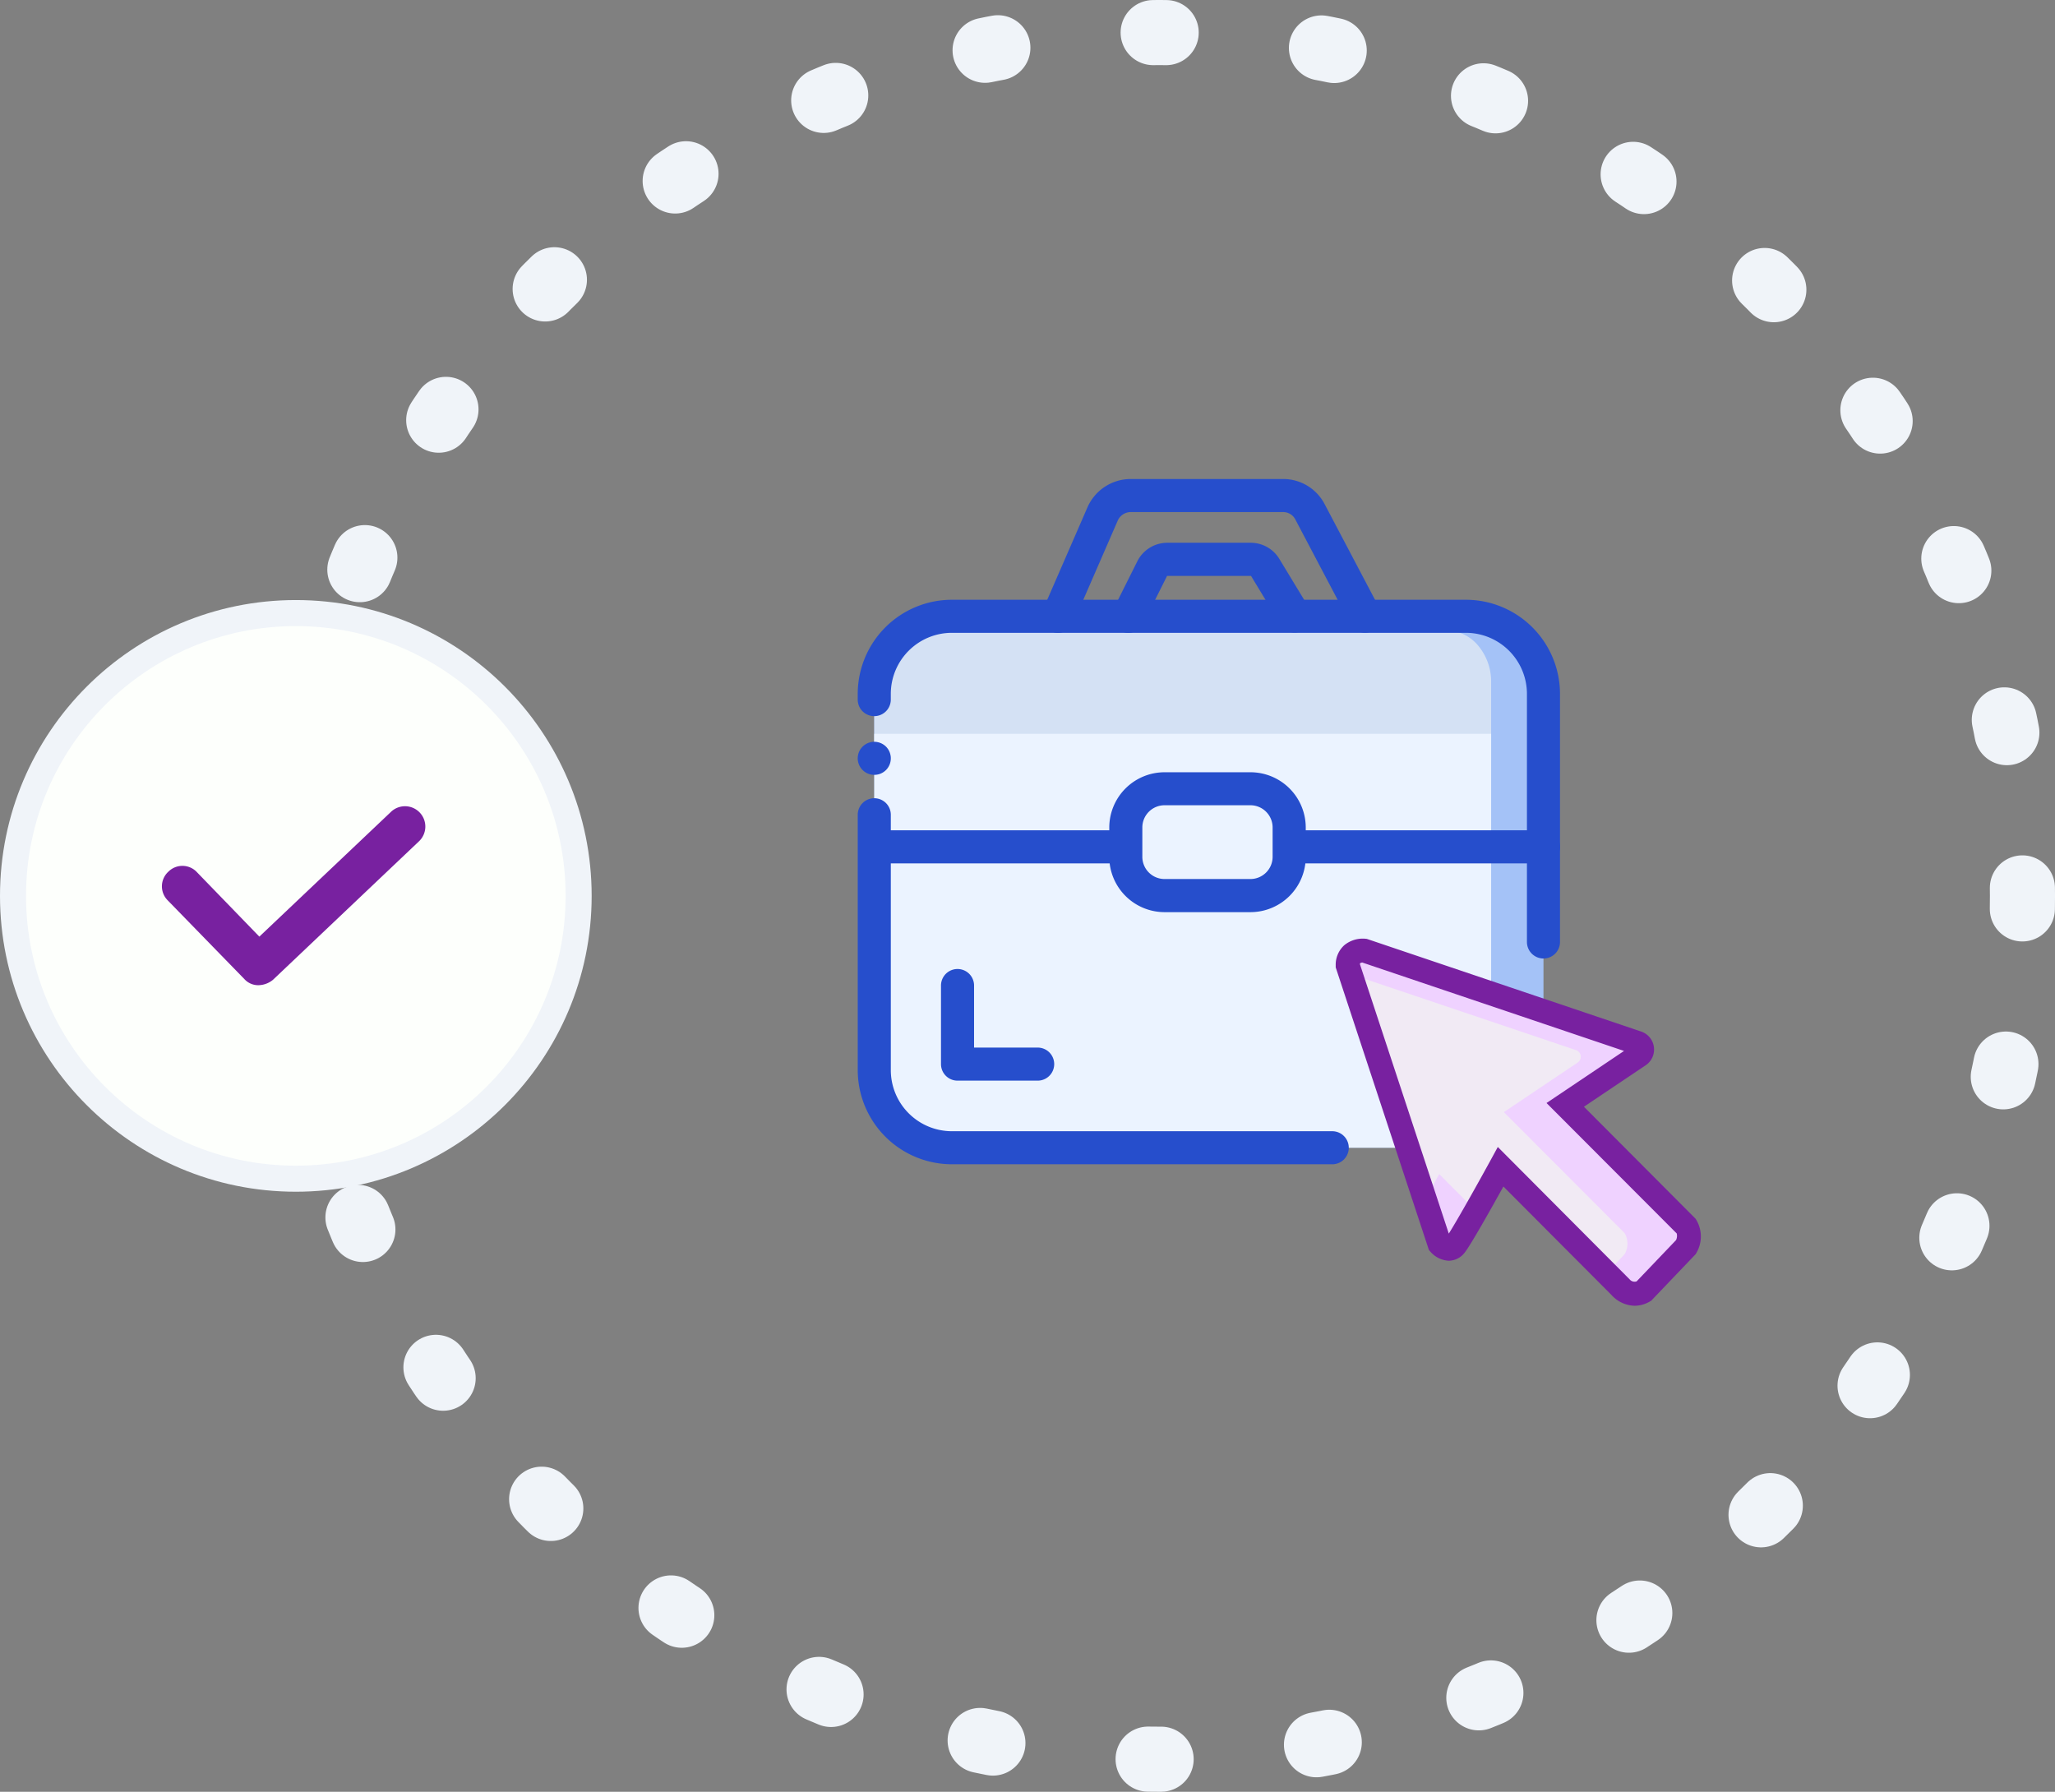 <svg xmlns="http://www.w3.org/2000/svg" width="157.832" height="137.611" viewBox="0 0 157.832 137.611">
  <rect x="0" y="0" width="157.832" height="137.611" fill="#808080" stroke="none"/>
  <g id="etapas" transform="translate(1 2.5)">
    <circle id="Oval" cx="66.306" cy="66.306" r="66.306" transform="translate(21.721)" fill="none" stroke="#f0f4f9" stroke-linecap="round" stroke-linejoin="round" stroke-miterlimit="10" stroke-width="5" stroke-dasharray="1 12"/>
    <g id="Group_11" data-name="Group 11" transform="translate(0 44.585)">
      <circle id="Oval-2" data-name="Oval" cx="21.721" cy="21.721" r="21.721" fill="#fdfffc" stroke="#f0f4f9" stroke-miterlimit="10" stroke-width="2"/>
      <path id="Path" d="M7.434,13.718a1.43,1.43,0,0,1-1.1-.473L.447,7.2A1.524,1.524,0,0,1,.5,5a1.524,1.524,0,0,1,2.206.052L7.487,9.988,17.574.427a1.561,1.561,0,1,1,2.154,2.259L8.538,13.3A1.806,1.806,0,0,1,7.434,13.718Z" transform="translate(11.432 14.862)" fill="#7821a0"/>
    </g>
    <g id="Grupo_78" data-name="Grupo 78" transform="translate(-438.443 -100.475)">
      <g id="Grupo_61" data-name="Grupo 61" transform="translate(504.591 146.386)">
        <path id="Trazado_412" data-name="Trazado 412" d="M557.22,161.618v30.354a5.41,5.41,0,0,1-5.41,5.41H511.8a5.975,5.975,0,0,1-5.975-5.974V161.618a4.23,4.23,0,0,1,1.038-2.81,3.359,3.359,0,0,1,2.507-1.164h44.308a3.36,3.36,0,0,1,2.507,1.164A4.228,4.228,0,0,1,557.22,161.618Z" transform="translate(-505.823 -157.644)" fill="#a4c2f7"/>
      </g>
      <g id="Grupo_62" data-name="Grupo 62" transform="translate(504.591 146.386)">
        <path id="Trazado_413" data-name="Trazado 413" d="M553.2,161.618v5.961H505.823v-5.961a4.3,4.3,0,0,1,1.009-2.81,3.228,3.228,0,0,1,2.437-1.164h40.49a3.229,3.229,0,0,1,2.437,1.164A4.3,4.3,0,0,1,553.2,161.618Z" transform="translate(-505.823 -157.644)" fill="#d4e1f4"/>
      </g>
      <g id="Grupo_63" data-name="Grupo 63" transform="translate(504.591 154.333)">
        <path id="Trazado_414" data-name="Trazado 414" d="M553.2,173.291v27.816a4.447,4.447,0,0,1-.957,2.81,3,3,0,0,1-2.311,1.164H509.091a3,3,0,0,1-2.311-1.164,4.447,4.447,0,0,1-.957-2.81V173.291Z" transform="translate(-505.823 -173.291)" fill="#ebf3ff"/>
      </g>
      <g id="Grupo_64" data-name="Grupo 64" transform="translate(503.321 144.038)">
        <path id="Trazado_415" data-name="Trazado 415" d="M555.99,180.573a1.27,1.27,0,0,1-1.27-1.27V160.248a4.693,4.693,0,0,0-4.688-4.688H510.551a4.693,4.693,0,0,0-4.689,4.688v.441a1.27,1.27,0,0,1-2.54,0v-.441a7.236,7.236,0,0,1,7.228-7.227h39.481a7.236,7.236,0,0,1,7.228,7.227V179.3A1.27,1.27,0,0,1,555.99,180.573Z" transform="translate(-503.323 -153.021)" fill="#264ecc"/>
      </g>
      <g id="Grupo_65" data-name="Grupo 65" transform="translate(503.319 154.946)">
        <path id="Trazado_416" data-name="Trazado 416" d="M504.589,177.038a1.427,1.427,0,0,1-.248-.025,1.242,1.242,0,0,1-.234-.071,1.129,1.129,0,0,1-.219-.117,1.2,1.2,0,0,1-.193-.157,1.278,1.278,0,0,1-.376-.9,1.378,1.378,0,0,1,.026-.249,1.249,1.249,0,0,1,.071-.239,1.716,1.716,0,0,1,.117-.218,1.858,1.858,0,0,1,.162-.193,1.2,1.2,0,0,1,.193-.157,1.127,1.127,0,0,1,.219-.117,1.237,1.237,0,0,1,.234-.071,1.174,1.174,0,0,1,.5,0,1.285,1.285,0,0,1,.239.071,1.312,1.312,0,0,1,.218.117,1.2,1.2,0,0,1,.193.157,1.346,1.346,0,0,1,.157.193,1.3,1.3,0,0,1,.117.218,1.33,1.33,0,0,1,.071.239,1.033,1.033,0,0,1,.025.249,1.272,1.272,0,0,1-.37.9,1.2,1.2,0,0,1-.193.157,1.314,1.314,0,0,1-.218.117,1.29,1.29,0,0,1-.239.071A1.34,1.34,0,0,1,504.589,177.038Z" transform="translate(-503.319 -174.498)" fill="#264ecc"/>
      </g>
      <g id="Grupo_66" data-name="Grupo 66" transform="translate(503.321 159.28)">
        <path id="Trazado_417" data-name="Trazado 417" d="M539.766,211.142H510.551a7.236,7.236,0,0,1-7.228-7.228V184.3a1.27,1.27,0,1,1,2.54,0v19.616a4.694,4.694,0,0,0,4.689,4.688h29.214a1.27,1.27,0,1,1,0,2.54Z" transform="translate(-503.323 -183.029)" fill="#264ecc"/>
      </g>
      <g id="Grupo_67" data-name="Grupo 67" transform="translate(503.59 161.745)">
        <path id="Trazado_418" data-name="Trazado 418" d="M523.991,190.422H505.123a1.27,1.27,0,1,1,0-2.54h18.868a1.27,1.27,0,1,1,0,2.54Z" transform="translate(-503.853 -187.882)" fill="#264ecc"/>
      </g>
      <g id="Grupo_68" data-name="Grupo 68" transform="translate(535.85 161.745)">
        <path id="Trazado_419" data-name="Trazado 419" d="M587.5,190.422H568.636a1.27,1.27,0,0,1,0-2.54H587.5a1.27,1.27,0,1,1,0,2.54Z" transform="translate(-567.366 -187.882)" fill="#264ecc"/>
      </g>
      <g id="Grupo_69" data-name="Grupo 69" transform="translate(522.638 157.281)">
        <path id="Trazado_420" data-name="Trazado 420" d="M552.2,189.844h-6.6a4.25,4.25,0,0,1-4.245-4.245V183.34A4.25,4.25,0,0,1,545.6,179.1h6.6a4.25,4.25,0,0,1,4.245,4.245V185.6A4.25,4.25,0,0,1,552.2,189.844Zm-6.6-8.21a1.707,1.707,0,0,0-1.706,1.706V185.6A1.707,1.707,0,0,0,545.6,187.3h6.6A1.707,1.707,0,0,0,553.9,185.6V183.34a1.707,1.707,0,0,0-1.706-1.706Z" transform="translate(-541.353 -179.095)" fill="#264ecc"/>
      </g>
      <g id="Grupo_70" data-name="Grupo 70" transform="translate(509.715 172.396)">
        <path id="Trazado_421" data-name="Trazado 421" d="M523.336,217.428h-6.154a1.27,1.27,0,0,1-1.27-1.27v-6.035a1.27,1.27,0,1,1,2.54,0v4.765h4.885a1.27,1.27,0,1,1,0,2.54Z" transform="translate(-515.912 -208.853)" fill="#264ecc"/>
      </g>
      <g id="Grupo_71" data-name="Grupo 71" transform="translate(517.438 134.765)">
        <path id="Trazado_422" data-name="Trazado 422" d="M532.386,146.577a1.27,1.27,0,0,1-1.164-1.777l3.415-7.85a3.634,3.634,0,0,1,3.334-2.186h11.7a3.586,3.586,0,0,1,3.181,1.918l4.231,8.032a1.27,1.27,0,0,1-2.247,1.184l-4.231-8.032a1.052,1.052,0,0,0-.934-.563h-11.7a1.1,1.1,0,0,0-1.005.659l-3.416,7.851A1.27,1.27,0,0,1,532.386,146.577Z" transform="translate(-531.116 -134.765)" fill="#264ecc"/>
      </g>
      <g id="Grupo_72" data-name="Grupo 72" transform="translate(522.833 139.661)">
        <path id="Trazado_423" data-name="Trazado 423" d="M543.007,151.32a1.27,1.27,0,0,1-1.135-1.838l1.852-3.705a2.58,2.58,0,0,1,2.313-1.373h6.345a2.569,2.569,0,0,1,2.2,1.2l2.3,3.792a1.27,1.27,0,0,1-2.172,1.315l-2.275-3.757a.17.17,0,0,0-.05-.007h-6.345a.174.174,0,0,0-.061.01l-1.832,3.664A1.27,1.27,0,0,1,543.007,151.32Z" transform="translate(-541.738 -144.404)" fill="#264ecc"/>
      </g>
      <g id="Grupo_73" data-name="Grupo 73" transform="translate(540.953 170.981)">
        <path id="Trazado_424" data-name="Trazado 424" d="M595.366,211.842l-20.972-7.084a1.122,1.122,0,0,0-1.276,1.146l7.053,21.381s.665.758,1.2.109,3.489-6.036,3.489-6.036l9.2,9.233a1.437,1.437,0,0,0,1.8.324l3.246-3.4a1.636,1.636,0,0,0,0-1.623l-9.276-9.292,5.668-3.807A.537.537,0,0,0,595.366,211.842Z" transform="translate(-573.118 -204.755)" fill="#f1eaf4"/>
      </g>
      <g id="Grupo_76" data-name="Grupo 76" transform="translate(540.953 170.981)">
        <g id="Grupo_74" data-name="Grupo 74" transform="translate(5.933 17.166)">
          <path id="Trazado_425" data-name="Trazado 425" d="M590.343,251.426s-.483.88-1.093,1.971l1.12,3.394s.665.757,1.2.109c.229-.278.9-1.423,1.594-2.642Z" transform="translate(-589.25 -251.426)" fill="#efd2ff"/>
        </g>
        <g id="Grupo_75" data-name="Grupo 75" transform="translate(0 0)">
          <path id="Trazado_426" data-name="Trazado 426" d="M599.1,225.9l-9.276-9.292,5.668-3.807a.537.537,0,0,0-.128-.955l-20.972-7.084a1.122,1.122,0,0,0-1.276,1.146l.214.65L590.65,212.4a.537.537,0,0,1,.128.955l-5.668,3.807,9.276,9.293a1.635,1.635,0,0,1,0,1.622L593,229.529l1.059,1.062a1.437,1.437,0,0,0,1.8.324l3.246-3.4A1.636,1.636,0,0,0,599.1,225.9Z" transform="translate(-573.118 -204.755)" fill="#efd2ff"/>
        </g>
      </g>
      <g id="Grupo_77" data-name="Grupo 77" transform="translate(540.031 170.061)">
        <path id="Trazado_427" data-name="Trazado 427" d="M593.574,230.452a2.461,2.461,0,0,1-1.773-.817l-8.312-8.341c-.936,1.689-2.556,4.575-2.993,5.1a1.559,1.559,0,0,1-1.182.6h-.023a2,2,0,0,1-1.4-.684l-.124-.141-.058-.178-7.1-21.529,0-.156a2.022,2.022,0,0,1,.655-1.541,2.232,2.232,0,0,1,1.636-.5l.1.011,21.07,7.116a1.457,1.457,0,0,1,.346,2.59l-4.742,3.184,8.572,8.6a2.488,2.488,0,0,1,.067,2.623l-.057.1-3.421,3.581-.119.067A2.321,2.321,0,0,1,593.574,230.452Zm-10.515-12.195,10.123,10.164a.488.488,0,0,0,.54.157l3.027-3.169a.765.765,0,0,0,.052-.51l-10-10.018,5.953-4-20.1-6.789a.373.373,0,0,0-.164.049.18.18,0,0,0-.023.069l6.828,20.7c.571-.9,1.957-3.351,3.177-5.576Zm10.427-7.127h0Z" transform="translate(-570.61 -202.253)" fill="#7821a0"/>
      </g>
    </g>
  </g>
</svg>
